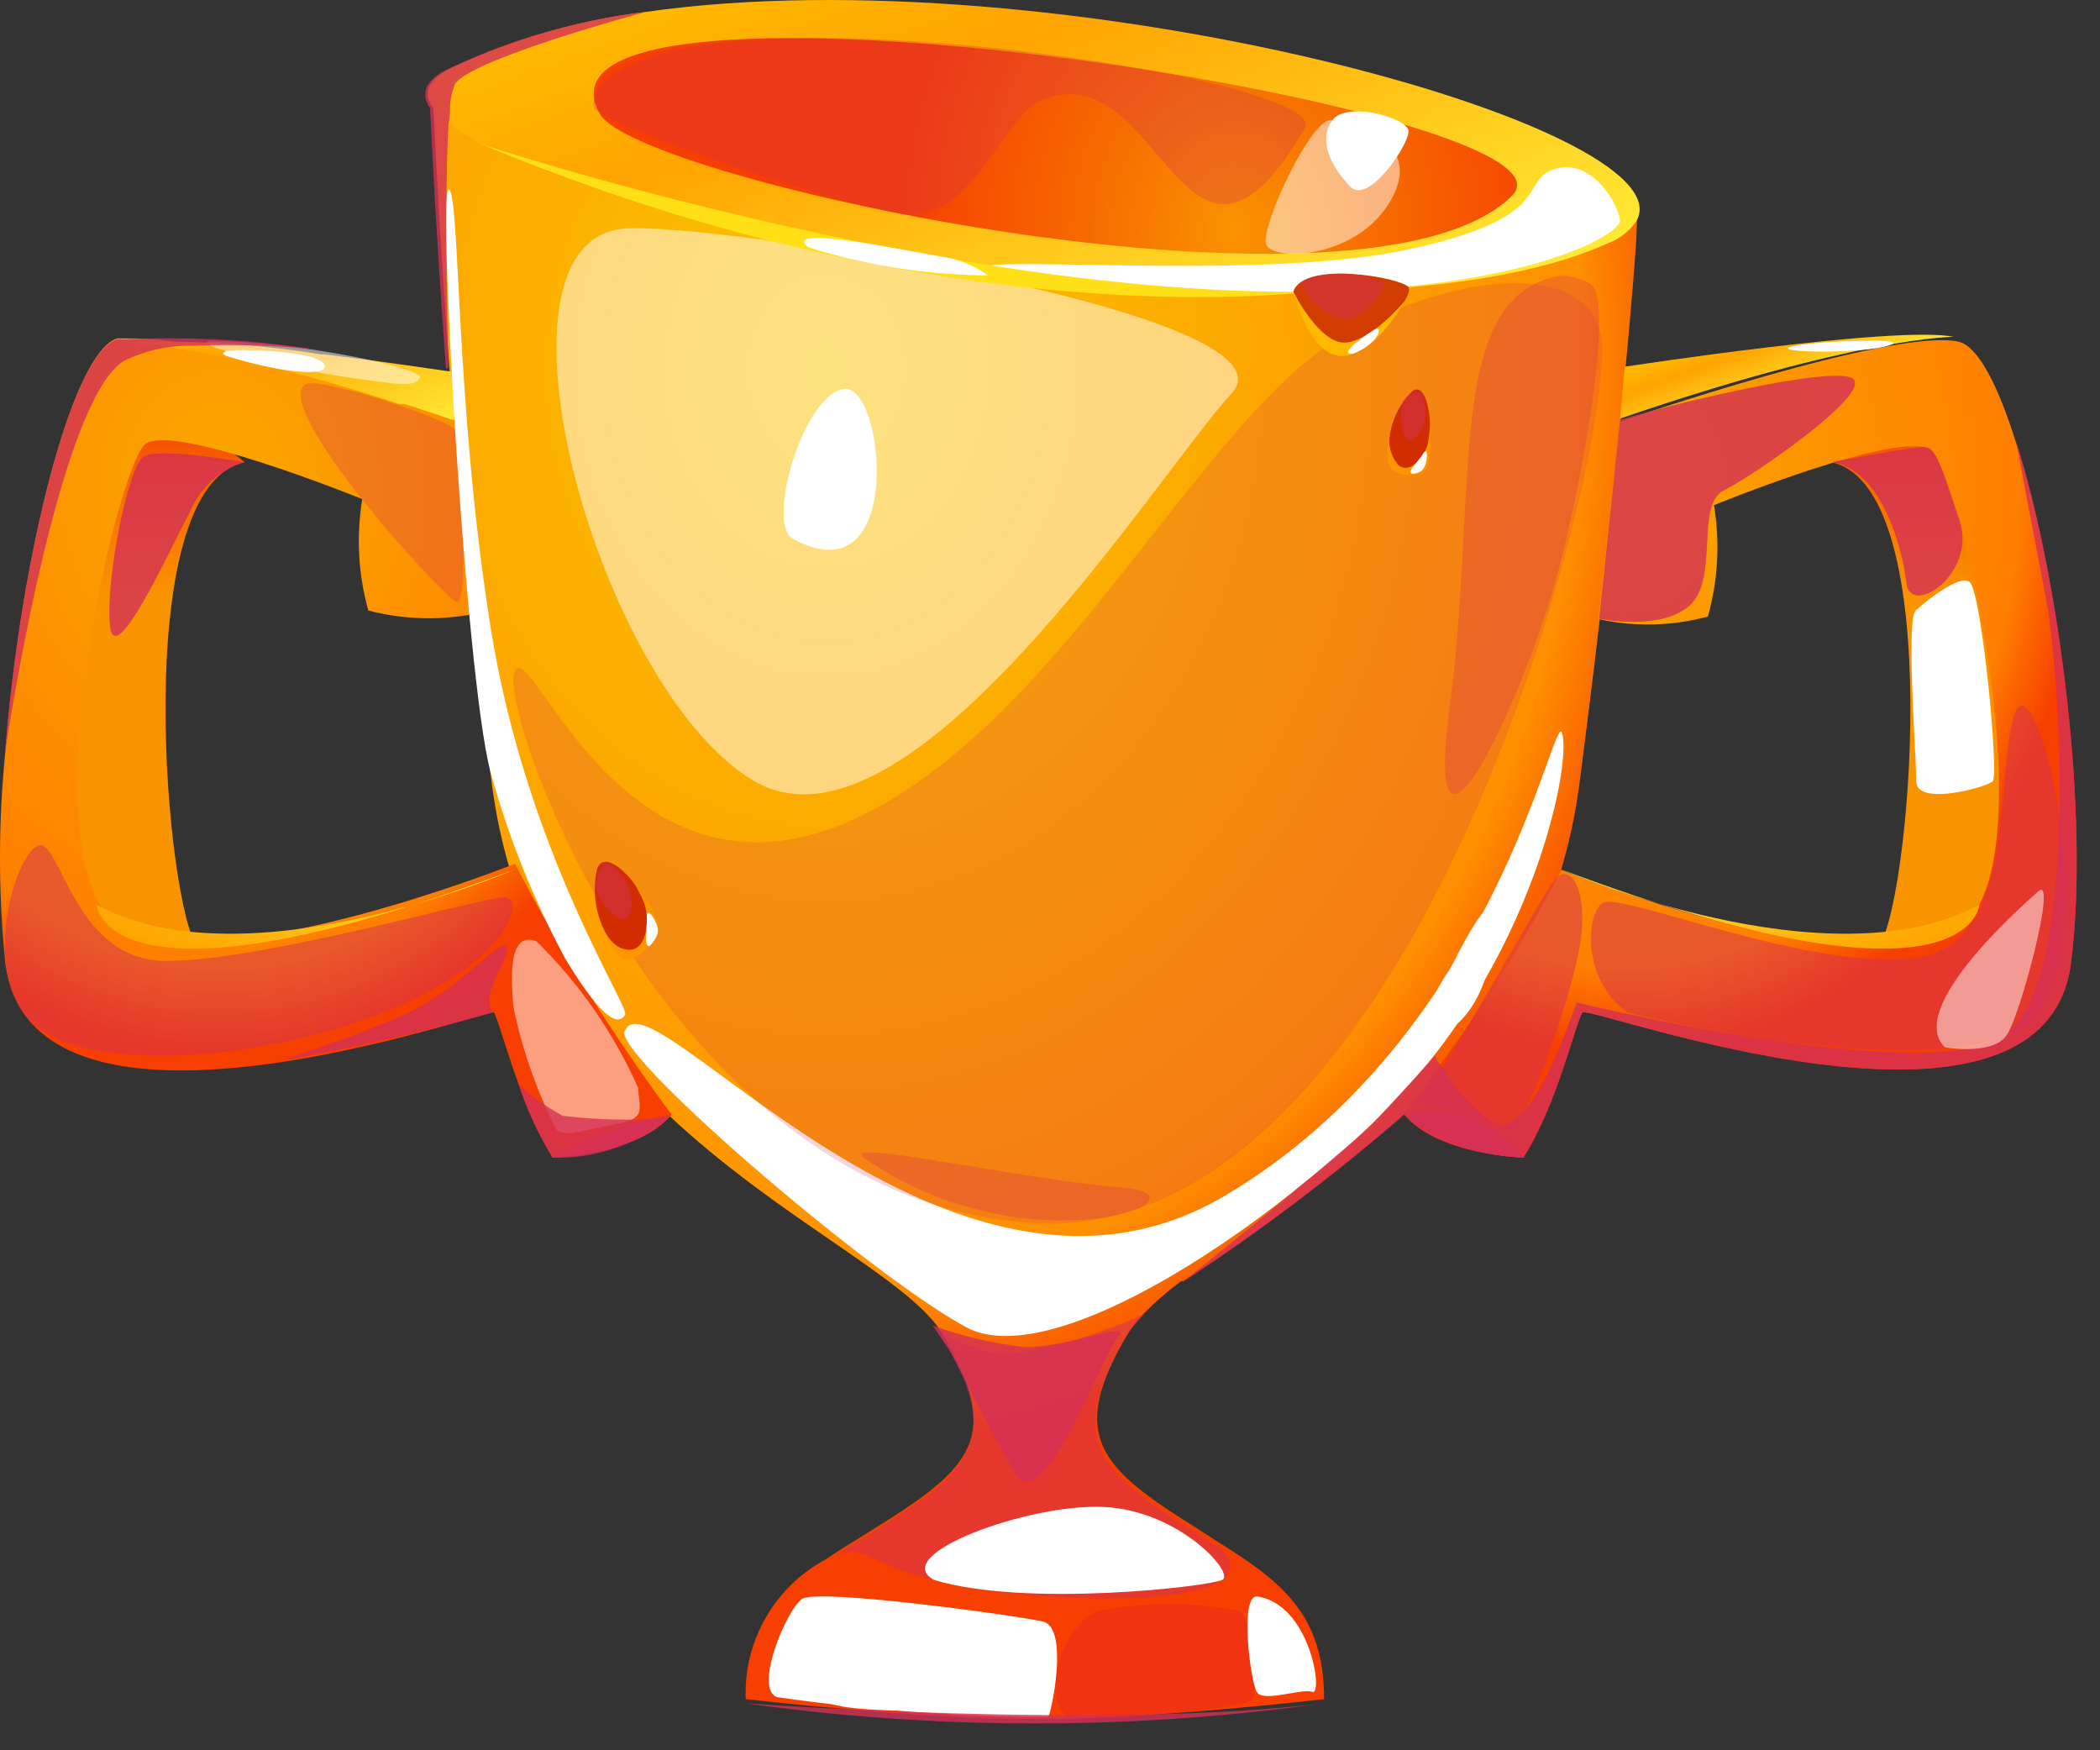 <svg width="66" height="55" viewBox="0 0 66 55" fill="none" xmlns="http://www.w3.org/2000/svg">
<rect x="0" y="0" width="66" height="55" fill="#333333" stroke="none"/>
<path d="M57.557 14.524C61.277 15.324 59.967 28.784 59.037 29.714C58.107 30.644 63.887 30.644 63.887 30.644C63.887 30.644 63.097 13.964 61.967 12.854C60.837 11.744 57.557 14.524 57.557 14.524Z" fill="url(#paint0_linear_1530_3484)"/>
<path d="M51.446 6.734C51.446 6.734 51.446 6.814 51.446 6.954C51.446 7.634 51.256 9.834 50.936 13.194V13.394C50.766 15.124 50.556 17.164 50.286 19.394C50.093 21.054 49.873 22.834 49.626 24.734C49.499 25.658 49.298 26.571 49.026 27.464C48.298 29.751 47.088 31.855 45.476 33.634C45.056 34.104 44.626 34.554 44.186 34.964C41.975 36.884 39.637 38.651 37.186 40.254H37.126C36.926 40.404 36.746 40.544 36.576 40.694L36.436 40.814C36.299 40.929 36.169 41.053 36.046 41.184C35.81 41.402 35.605 41.651 35.436 41.924C33.666 44.924 34.436 45.994 37.096 47.694L38.096 48.334L38.186 48.394C40.246 49.674 41.616 50.694 41.616 53.394C41.616 53.394 36.186 54.024 32.526 54.024C28.866 54.024 23.436 53.394 23.436 53.394C23.401 52.5 23.618 51.615 24.062 50.839C24.505 50.062 25.158 49.427 25.946 49.004L26.096 48.904C26.666 48.524 27.296 48.154 27.986 47.714C30.646 46.014 31.416 44.974 29.646 41.944C29.617 41.905 29.59 41.865 29.566 41.824C28.436 40.124 24.476 38.294 21.016 35.044C18.689 32.952 16.963 30.276 16.016 27.294C15.766 26.443 15.582 25.573 15.466 24.694C15.226 22.904 15.016 21.134 14.826 19.394C14.596 17.174 14.396 15.034 14.236 13.064C14.236 12.514 14.156 11.984 14.116 11.464C13.806 7.254 13.656 4.144 13.616 3.284C13.62 3.207 13.62 3.13 13.616 3.054L14.216 3.214L32.546 8.054L51.446 6.734Z" fill="url(#paint1_radial_1530_3484)"/>
<path d="M51.426 6.954C51.208 7.27 50.897 7.511 50.536 7.644C41.916 11.524 18.446 7.174 14.136 3.914C13.925 3.768 13.742 3.585 13.596 3.374C13.286 2.924 13.436 2.504 14.146 2.154C16.088 1.236 18.165 0.635 20.296 0.374C33.256 -1.476 53.156 3.994 51.426 6.954Z" fill="url(#paint2_linear_1530_3484)"/>
<path d="M18.856 3.584C20.016 5.674 43.026 10.654 47.526 6.144C50.266 3.384 15.776 -1.886 18.856 3.584Z" fill="url(#paint3_radial_1530_3484)"/>
<path d="M65.087 30.273C64.227 36.894 49.937 31.573 49.737 31.814C49.537 32.053 48.947 34.714 47.877 36.374C47.877 36.374 45.207 36.303 44.137 35.023C44.207 34.934 44.657 34.324 45.267 33.453C46.646 31.57 47.886 29.588 48.977 27.523L49.067 27.334C49.067 27.334 58.597 31.154 61.537 29.214C64.477 27.274 61.587 14.834 60.687 14.143C59.787 13.454 53.867 15.874 53.867 15.874C54.061 17.04 53.996 18.235 53.677 19.374C52.553 19.677 51.373 19.704 50.237 19.453L50.897 13.454V13.254C50.897 13.254 59.587 10.254 61.577 10.743C62.177 10.903 62.807 12.124 63.367 13.934C64.717 18.114 65.687 25.623 65.087 30.273Z" fill="url(#paint4_radial_1530_3484)"/>
<path d="M51.066 11.524C51.066 11.524 59.576 10.214 61.396 10.584C61.396 10.584 58.396 10.584 50.916 13.154L51.066 11.524Z" fill="url(#paint5_linear_1530_3484)"/>
<path d="M49.076 27.324C49.076 27.324 57.466 30.994 62.206 28.434C62.206 28.434 61.966 32.174 49.076 27.324Z" fill="url(#paint6_linear_1530_3484)"/>
<path d="M7.686 14.524C3.966 15.324 5.276 28.784 6.206 29.714C7.136 30.644 1.356 30.644 1.356 30.644C1.356 30.644 2.156 13.964 3.286 12.854C4.416 11.744 7.686 14.524 7.686 14.524Z" fill="url(#paint7_linear_1530_3484)"/>
<path d="M21.107 35.024C21.079 35.065 21.045 35.102 21.006 35.134C19.877 36.314 17.366 36.374 17.366 36.374C16.924 35.646 16.565 34.871 16.297 34.064C15.886 32.934 15.627 31.954 15.517 31.814C15.406 31.674 1.027 36.894 0.167 30.274C-0.056 28.066 -0.056 25.841 0.167 23.634C0.637 17.554 2.257 11.054 3.687 10.634H4.046C4.753 10.628 5.458 10.705 6.146 10.864C7.417 11.104 8.936 11.504 10.326 11.864L10.646 11.964L10.927 12.044L11.687 12.274L11.877 12.334L12.226 12.444L12.556 12.554H12.716L13.017 12.644L14.246 13.054H14.357L15.027 19.304H14.836C13.754 19.503 12.641 19.462 11.576 19.184C11.258 18.045 11.193 16.85 11.386 15.684C11.386 15.684 5.457 13.274 4.567 13.954C3.677 14.634 0.777 27.084 3.717 29.024C6.437 30.814 14.777 27.684 16.026 27.204L16.186 27.144C17.613 29.898 19.259 32.533 21.107 35.024Z" fill="url(#paint8_radial_1530_3484)"/>
<path d="M14.337 13.194H14.227L12.997 12.784L12.697 12.694H12.537L12.207 12.584L11.857 12.474L11.667 12.414L10.907 12.184L10.627 12.104L10.307 12.004C8.858 11.597 7.389 11.263 5.907 11.004C5.285 10.891 4.657 10.811 4.027 10.764H3.847C5.931 10.675 8.018 10.799 10.077 11.134H10.197C12.047 11.364 13.667 11.604 14.077 11.664H14.177L14.337 13.194Z" fill="url(#paint9_linear_1530_3484)"/>
<path d="M16.166 27.324C16.166 27.324 7.786 30.994 3.036 28.434C3.036 28.434 3.286 32.174 16.166 27.324Z" fill="url(#paint10_linear_1530_3484)"/>
<g style="mix-blend-mode:soft-light">
<path d="M30.876 8.524C29.986 7.904 39.286 8.874 44.136 7.864C48.986 6.854 47.696 5.684 48.856 5.314C50.016 4.944 50.856 6.394 50.916 6.924C50.976 7.454 45.916 10.524 30.876 8.524Z" fill="white"/>
</g>
<g style="mix-blend-mode:soft-light">
<path d="M19.657 32.364C18.997 32.894 27.237 40.004 30.357 41.703C33.477 43.404 42.277 36.944 45.357 32.794C48.437 28.644 49.357 23.954 49.097 23.044C48.837 22.134 47.097 32.493 38.477 37.584C29.857 42.673 20.487 30.523 19.657 32.364Z" fill="white"/>
</g>
<g style="mix-blend-mode:multiply" opacity="0.2">
<path d="M16.167 21.104C15.657 22.444 21.077 37.754 32.497 38.434C43.917 39.114 50.227 16.434 50.357 11.104C50.437 7.934 45.487 8.524 41.947 10.714C38.687 12.714 35.027 19.134 30.817 22.984C20.557 32.374 16.777 19.644 16.167 21.104Z" fill="#D42F55"/>
</g>
<g style="mix-blend-mode:soft-light" opacity="0.5">
<path d="M19.616 7.184C14.946 7.564 18.726 21.464 23.616 24.494C28.506 27.524 36.366 14.894 38.706 12.364C41.046 9.834 22.356 6.964 19.616 7.184Z" fill="white"/>
</g>
<path d="M24.907 16.924C24.087 16.474 25.206 12.464 26.506 12.224C27.806 11.984 28.497 18.894 24.907 16.924Z" fill="white"/>
<g style="mix-blend-mode:multiply" opacity="0.5">
<path d="M25.936 49.094L26.087 48.994L25.936 49.094Z" fill="#D42F55"/>
</g>
<g style="mix-blend-mode:multiply" opacity="0.5">
<path d="M33.026 50.174C27.026 49.804 27.466 48.174 26.086 48.994C26.656 48.614 27.286 48.244 27.976 47.804C30.636 46.104 31.406 45.064 29.636 42.034C29.607 41.995 29.58 41.955 29.556 41.914C30.096 42.144 30.606 42.344 30.986 42.464C32.336 42.904 35.986 41.294 35.986 41.294C35.75 41.512 35.545 41.761 35.376 42.034C33.606 45.034 34.376 46.104 37.036 47.804L38.036 48.444L38.126 48.504C39.296 49.204 39.006 50.524 33.026 50.174Z" fill="#D42F55"/>
</g>
<g style="mix-blend-mode:multiply" opacity="0.2">
<path d="M33.777 54.093C32.577 53.654 33.337 51.014 34.537 50.623C35.983 50.334 37.471 50.334 38.917 50.623C39.417 50.794 39.587 53.093 39.347 53.413C39.107 53.733 33.777 54.093 33.777 54.093Z" fill="#DA0553"/>
</g>
<g style="mix-blend-mode:soft-light">
<path d="M24.446 53.334C23.656 53.134 24.706 50.584 25.206 50.244C25.706 49.904 31.946 50.764 32.776 50.954C33.606 51.144 33.046 53.794 32.946 53.954C30.102 53.945 27.262 53.738 24.446 53.334Z" fill="white"/>
</g>
<path d="M26.467 50.524C25.577 50.464 25.607 52.854 25.737 53.294C25.867 53.734 27.927 53.734 28.127 53.754C28.465 52.747 28.611 51.685 28.557 50.624C28.407 50.344 26.467 50.524 26.467 50.524Z" fill="white"/>
<g style="mix-blend-mode:soft-light">
<path d="M39.496 50.164C38.956 50.164 39.296 52.814 39.496 53.164C39.696 53.514 40.896 53.044 41.246 53.164C41.596 53.284 41.186 50.394 39.496 50.164Z" fill="white"/>
</g>
<g style="mix-blend-mode:multiply" opacity="0.3">
<path d="M18.666 3.364C18.786 3.914 25.866 6.274 28.216 6.704C30.566 7.134 31.436 3.704 32.746 3.144C36.516 1.594 37.226 10.514 41.016 4.014C41.566 3.014 33.476 1.374 26.636 1.204C19.796 1.034 18.496 2.634 18.666 3.364Z" fill="#D42F55"/>
</g>
<g style="mix-blend-mode:multiply" opacity="0.8">
<path d="M29.896 42.524C29.896 42.524 31.016 44.754 31.896 46.284C32.776 47.814 34.626 42.564 35.146 42.004C35.666 41.444 33.386 42.404 32.146 42.324C31.18 42.21 30.231 41.986 29.316 41.654L29.896 42.524Z" fill="#D42F55"/>
</g>
<g style="mix-blend-mode:soft-light" opacity="0.5">
<path d="M41.876 3.774C41.246 3.614 39.646 7.054 39.786 7.654C39.926 8.254 42.786 8.154 43.786 6.154C44.786 4.154 41.876 3.774 41.876 3.774Z" fill="white"/>
</g>
<path d="M41.876 3.774C41.396 4.414 41.876 5.304 42.446 5.874C43.016 6.444 44.316 4.504 44.266 4.104C44.216 3.704 42.336 3.164 41.876 3.774Z" fill="white"/>
<path d="M15.106 4.524C15.106 4.524 29.646 9.334 41.246 9.164C41.246 9.144 30.016 10.754 15.106 4.524Z" fill="#FFE016"/>
<path d="M25.407 7.774C24.497 7.044 28.477 7.874 29.527 8.054C30.078 8.124 30.604 8.33 31.057 8.654C29.14 8.642 27.236 8.345 25.407 7.774Z" fill="white"/>
<g style="mix-blend-mode:multiply" opacity="0.8">
<path d="M57.557 14.524C59.117 14.714 59.797 17.234 59.917 18.324C60.037 19.414 62.167 18.034 61.577 16.324C60.987 14.614 60.857 14.094 60.517 14.054C60.177 14.014 57.557 14.524 57.557 14.524Z" fill="#D42F55"/>
</g>
<g style="mix-blend-mode:multiply" opacity="0.8">
<path d="M7.687 14.524C7.687 14.524 5.007 14.044 4.517 14.344C4.027 14.644 3.307 18.254 3.457 19.664C3.607 21.074 5.277 17.394 5.997 16.034C6.152 15.674 6.383 15.353 6.675 15.092C6.967 14.831 7.312 14.637 7.687 14.524Z" fill="#D42F55"/>
</g>
<g style="mix-blend-mode:multiply" opacity="0.5">
<path d="M51.166 31.824C49.716 30.824 49.836 28.744 50.366 28.374C50.896 28.004 56.996 30.554 60.226 30.104C63.456 29.654 62.676 24.314 63.316 22.434C63.956 20.554 66.106 29.164 64.066 31.824C62.026 34.484 51.166 31.824 51.166 31.824Z" fill="#D42F55"/>
</g>
<g style="mix-blend-mode:multiply" opacity="0.5">
<path d="M0.776 31.894C-0.464 30.244 0.416 27.064 1.146 26.594C1.876 26.124 2.236 30.134 5.146 30.194C8.056 30.254 15.146 28.194 15.856 28.194C16.566 28.194 15.996 30.304 11.856 31.894C7.716 33.484 2.156 33.714 0.776 31.894Z" fill="#D42F55"/>
</g>
<g style="mix-blend-mode:multiply" opacity="0.8">
<path d="M17.366 36.374C18.533 35.727 19.796 35.272 21.106 35.024C20.083 35.944 18.741 36.428 17.366 36.374Z" fill="#D42F55"/>
</g>
<g style="mix-blend-mode:multiply" opacity="0.8">
<path d="M47.877 36.374C47.457 35.804 46.877 35.372 46.211 35.132C45.546 34.891 44.824 34.854 44.137 35.024C45.209 35.857 46.519 36.33 47.877 36.374Z" fill="#D42F55"/>
</g>
<g style="mix-blend-mode:soft-light" opacity="0.5">
<path d="M16.866 29.584C15.936 29.204 16.066 30.874 16.136 31.644C16.411 32.982 16.866 34.277 17.486 35.494C17.766 35.764 18.366 35.494 19.356 35.324C20.346 35.154 20.086 34.834 20.056 34.184C19.291 32.464 18.209 30.903 16.866 29.584Z" fill="white"/>
</g>
<g style="mix-blend-mode:soft-light" opacity="0.5">
<path d="M6.576 10.714C5.986 10.884 9.486 11.654 11.036 11.874C12.586 12.094 13.036 12.164 13.196 11.874C13.356 11.584 9.496 10.734 6.576 10.714Z" fill="white"/>
</g>
<path d="M7.146 11.194C6.296 10.864 9.776 10.974 10.146 11.394C10.516 11.814 9.186 11.824 7.146 11.194Z" fill="white"/>
<path d="M56.957 10.794C54.677 11.044 58.117 11.164 59.227 10.894C60.337 10.624 57.907 10.694 56.957 10.794Z" fill="white"/>
<g style="mix-blend-mode:multiply" opacity="0.8">
<path d="M50.917 13.194C51.917 12.864 57.357 11.494 58.187 11.874C59.017 12.254 55.097 14.964 54.187 15.404C53.277 15.844 54.027 18.154 53.127 19.004C52.227 19.854 50.257 19.444 50.257 19.444L50.917 13.194Z" fill="#D42F55"/>
</g>
<g style="mix-blend-mode:multiply" opacity="0.3">
<path d="M9.607 12.073C8.477 12.784 13.867 18.703 14.336 18.904C14.806 19.104 14.406 13.903 14.336 13.553C14.267 13.204 9.997 11.823 9.607 12.073Z" fill="#D42F55"/>
</g>
<g style="mix-blend-mode:multiply" opacity="0.5">
<path d="M44.557 34.614C45.531 34.846 46.489 35.14 47.427 35.494C47.827 35.804 49.487 31.134 49.687 29.494C49.887 27.854 49.337 27.214 48.947 27.554C48.557 27.894 45.877 32.974 44.557 34.614Z" fill="#D42F55"/>
</g>
<path d="M40.647 9.164C40.986 8.164 44.066 8.734 44.267 9.024C44.467 9.314 43.127 10.844 42.267 11.024C41.407 11.204 40.647 9.164 40.647 9.164Z" fill="#D13C00"/>
<path d="M43.697 14.524C43.617 14.119 43.64 13.701 43.764 13.308C43.889 12.915 44.109 12.559 44.407 12.274C44.977 11.954 45.077 13.944 44.827 14.524C44.577 15.104 43.847 14.844 43.697 14.524Z" fill="#D12D00"/>
<g style="mix-blend-mode:multiply" opacity="0.5">
<path d="M44.296 12.394C43.936 12.584 43.966 13.394 44.186 13.754C44.406 14.114 44.856 13.404 44.796 12.884C44.736 12.364 44.776 12.164 44.296 12.394Z" fill="#D42F55"/>
</g>
<path d="M43.687 13.604C43.65 13.778 43.654 13.959 43.697 14.132C43.74 14.306 43.822 14.467 43.937 14.604C44.307 14.934 44.777 14.354 44.867 13.964C44.921 13.721 44.945 13.472 44.937 13.224C44.937 13.224 45.047 14.414 44.797 14.744C44.547 15.074 43.727 14.924 43.637 14.564C43.588 14.244 43.605 13.917 43.687 13.604Z" fill="#FF9500"/>
<path d="M44.367 14.884C44.227 14.794 44.557 14.534 44.727 14.254C44.897 13.974 44.877 14.554 44.727 14.734C44.577 14.914 44.367 14.884 44.367 14.884Z" fill="white"/>
<path d="M19.556 30.024C19.204 29.675 18.948 29.242 18.809 28.766C18.671 28.29 18.656 27.787 18.766 27.304C19.086 26.464 20.446 28.204 20.586 28.964C20.611 29.106 20.603 29.252 20.56 29.39C20.518 29.528 20.444 29.654 20.343 29.758C20.242 29.861 20.118 29.939 19.982 29.986C19.845 30.032 19.699 30.045 19.556 30.024Z" fill="#D12D00"/>
<g style="mix-blend-mode:multiply" opacity="0.5">
<path d="M18.776 27.524C18.556 28.034 19.096 28.724 19.536 28.874C19.976 29.024 19.936 27.924 19.536 27.504C19.136 27.084 19.016 26.894 18.776 27.524Z" fill="#D42F55"/>
</g>
<path d="M18.967 29.194C18.967 29.194 19.257 29.874 19.807 29.844C20.357 29.814 20.417 28.844 20.247 28.384C20.148 28.12 20.013 27.871 19.847 27.644C19.847 27.644 20.697 28.644 20.677 29.164C20.657 29.684 19.817 30.334 19.497 30.094C19.257 29.835 19.076 29.528 18.967 29.194Z" fill="#FF9500"/>
<path d="M20.407 29.734C20.217 29.734 20.347 29.234 20.327 28.824C20.307 28.414 20.657 28.954 20.677 29.214C20.697 29.474 20.407 29.734 20.407 29.734Z" fill="white"/>
<g style="mix-blend-mode:multiply" opacity="0.5">
<path d="M41.046 8.794C40.566 8.964 41.576 9.894 42.196 10.014C42.816 10.134 43.596 9.014 43.506 8.894C42.73 8.542 41.848 8.506 41.046 8.794Z" fill="#D42F55"/>
</g>
<path d="M40.647 9.164C40.647 9.164 41.477 10.844 42.306 10.764C43.136 10.684 44.136 9.474 44.136 9.474C44.136 9.474 43.267 11.104 42.217 11.184C41.166 11.264 40.647 9.164 40.647 9.164Z" fill="#FFBA00"/>
<path d="M42.526 11.114C42.006 11.174 42.936 10.504 43.206 10.354C43.476 10.204 43.366 10.784 42.526 11.114Z" fill="white"/>
<g style="mix-blend-mode:soft-light">
<path d="M40.917 37.214C38.917 37.983 43.627 34.303 45.697 30.213C47.767 26.123 46.697 30.674 46.697 30.674C45.237 33.226 43.27 35.452 40.917 37.214Z" fill="white"/>
</g>
<g style="mix-blend-mode:soft-light">
<path d="M60.226 19.164C59.886 19.284 60.226 23.764 60.226 24.554C60.226 25.344 62.416 24.744 62.626 24.554C62.836 24.364 62.276 18.554 61.896 18.284C61.516 18.014 60.226 19.164 60.226 19.164Z" fill="white"/>
</g>
<g style="mix-blend-mode:multiply" opacity="0.8">
<path d="M10.076 11.004C8.765 10.859 7.445 10.812 6.126 10.864H5.906C5.213 10.871 4.53 11.031 3.906 11.334C1.786 12.604 0.156 23.664 0.156 23.664C0.626 17.584 2.246 11.084 3.676 10.664H4.036H3.876C5.949 10.567 8.026 10.681 10.076 11.004Z" fill="#D42F55"/>
</g>
<g style="mix-blend-mode:multiply" opacity="0.8">
<path d="M20.296 0.374C20.076 0.434 14.786 1.864 14.296 2.644C14.213 2.855 14.162 3.077 14.146 3.304C14.146 3.484 14.146 3.684 14.096 3.914C13.946 6.414 14.096 11.573 14.096 11.573H14.016C13.706 7.364 13.556 4.254 13.516 3.394C13.206 2.944 13.356 2.524 14.066 2.174C16.032 1.241 18.136 0.633 20.296 0.374Z" fill="#D42F55"/>
</g>
<g style="mix-blend-mode:multiply" opacity="0.8">
<path d="M65.087 30.274C64.227 36.894 49.937 31.574 49.737 31.814C49.537 32.054 48.947 34.714 47.877 36.374C47.877 36.374 45.207 36.304 44.137 35.024C41.926 36.944 39.587 38.711 37.137 40.314C38.797 38.984 42.657 35.844 43.317 35.124L45.117 33.174C45.117 33.174 45.117 33.284 45.257 33.444L45.417 33.684C45.809 34.324 46.334 34.873 46.957 35.294C48.097 35.964 49.547 31.504 49.547 31.504C49.547 31.504 60.737 34.224 63.047 32.504C65.357 30.784 64.777 21.244 64.287 18.714C63.797 16.184 63.357 13.834 63.357 13.834C64.717 18.114 65.687 25.624 65.087 30.274Z" fill="#D42F55"/>
</g>
<g style="mix-blend-mode:soft-light">
<path d="M17.776 30.144C19.096 32.324 19.496 32.144 19.646 31.884C19.796 31.624 16.536 26.764 15.416 19.694C14.296 12.624 14.466 6.124 14.106 5.954C13.746 5.784 14.616 21.124 15.406 24.224C15.968 26.281 16.763 28.267 17.776 30.144Z" fill="white"/>
</g>
<path d="M16.457 25.664C16.277 26.334 15.327 23.484 15.307 22.114C15.287 20.744 16.777 24.394 16.457 25.664Z" fill="white"/>
<g style="mix-blend-mode:soft-light" opacity="0.5">
<path d="M61.126 32.914C59.886 31.704 63.466 28.534 64.066 28.004C64.666 27.474 63.506 31.894 63.066 32.534C62.626 33.174 61.126 32.914 61.126 32.914Z" fill="white"/>
</g>
<g style="mix-blend-mode:multiply" opacity="0.8">
<path d="M23.427 53.524C23.427 53.524 34.817 54.364 41.607 53.524C35.576 54.368 29.457 54.368 23.427 53.524Z" fill="#D42F55"/>
</g>
<g style="mix-blend-mode:soft-light">
<path d="M29.347 49.644C27.927 48.854 32.346 47.234 34.706 47.354C37.066 47.474 38.817 49.434 38.417 49.644C38.017 49.854 32.217 50.524 29.347 49.644Z" fill="white"/>
</g>
<g style="mix-blend-mode:multiply" opacity="0.8">
<path d="M21.007 35.134C19.877 36.314 17.367 36.374 17.367 36.374C16.924 35.646 16.566 34.871 16.297 34.064C16.714 34.457 17.182 34.793 17.687 35.064C18.789 35.194 19.901 35.218 21.007 35.134Z" fill="#D42F55"/>
</g>
<g style="mix-blend-mode:multiply" opacity="0.8">
<path d="M15.506 31.814C15.006 31.323 16.086 30.034 15.906 29.744C15.726 29.453 14.406 31.143 12.646 31.913C11.372 32.459 10.071 32.937 8.746 33.344C11.025 32.952 13.281 32.441 15.506 31.814Z" fill="#D42F55"/>
</g>
<g style="mix-blend-mode:multiply" opacity="0.3">
<path d="M49.076 8.664C45.356 9.224 46.476 15.364 45.566 22.174C44.656 28.984 48.086 21.644 49.116 17.394C50.146 13.144 50.576 9.254 49.996 8.934C49.721 8.76 49.402 8.666 49.076 8.664Z" fill="#D42F55"/>
</g>
<g style="mix-blend-mode:multiply" opacity="0.3">
<path d="M27.136 36.374C26.406 35.764 32.036 37.054 35.246 37.314C38.456 37.574 32.336 40.004 27.136 36.374Z" fill="#D42F55"/>
</g>
<path d="M44.907 32.524C44.567 31.664 45.907 29.664 46.587 29.574C47.267 29.484 46.417 32.584 44.907 32.524Z" fill="white"/>
<defs>
<linearGradient id="paint0_linear_1530_3484" x1="60.727" y1="30.674" x2="60.727" y2="12.624" gradientUnits="userSpaceOnUse">
<stop offset="0.66" stop-color="#FA9300"/>
<stop offset="0.85" stop-color="#F66A00"/>
<stop offset="1" stop-color="#F63F00"/>
</linearGradient>
<radialGradient id="paint1_radial_1530_3484" cx="0" cy="0" r="1" gradientUnits="userSpaceOnUse" gradientTransform="translate(26.006 11.666) scale(27.75 33.855)">
<stop stop-color="#FAC500"/>
<stop offset="0.85" stop-color="#FF9000"/>
<stop offset="1" stop-color="#F63F00"/>
</radialGradient>
<linearGradient id="paint2_linear_1530_3484" x1="35.546" y1="13.133" x2="29.476" y2="-3.536" gradientUnits="userSpaceOnUse">
<stop stop-color="#FFEA34"/>
<stop offset="0.7" stop-color="#FFA400"/>
<stop offset="1" stop-color="#FFBA00"/>
</linearGradient>
<radialGradient id="paint3_radial_1530_3484" cx="0" cy="0" r="1" gradientUnits="userSpaceOnUse" gradientTransform="translate(38.816 7.25) scale(10.45 12.749)">
<stop stop-color="#FA9300"/>
<stop offset="0.45" stop-color="#F66A00"/>
<stop offset="1" stop-color="#F63F00"/>
</radialGradient>
<radialGradient id="paint4_radial_1530_3484" cx="0" cy="0" r="1" gradientUnits="userSpaceOnUse" gradientTransform="translate(51.067 15.387) scale(14.53 17.727)">
<stop stop-color="#FAA800"/>
<stop offset="0.85" stop-color="#FF7F00"/>
<stop offset="1" stop-color="#F63F00"/>
</radialGradient>
<linearGradient id="paint5_linear_1530_3484" x1="56.356" y1="12.464" x2="55.446" y2="9.974" gradientUnits="userSpaceOnUse">
<stop stop-color="#FFEA34"/>
<stop offset="0.7" stop-color="#FFA400"/>
<stop offset="1" stop-color="#FFBA00"/>
</linearGradient>
<linearGradient id="paint6_linear_1530_3484" x1="56.806" y1="31.084" x2="54.696" y2="25.274" gradientUnits="userSpaceOnUse">
<stop stop-color="#FFA400"/>
<stop offset="1" stop-color="#FFEA34"/>
</linearGradient>
<linearGradient id="paint7_linear_1530_3484" x1="4.526" y1="30.674" x2="4.526" y2="12.624" gradientUnits="userSpaceOnUse">
<stop offset="0.66" stop-color="#FA9300"/>
<stop offset="0.85" stop-color="#F66A00"/>
<stop offset="1" stop-color="#F63F00"/>
</linearGradient>
<radialGradient id="paint8_radial_1530_3484" cx="0" cy="0" r="1" gradientUnits="userSpaceOnUse" gradientTransform="translate(6.907 15.387) scale(14.53 17.727)">
<stop stop-color="#FAA800"/>
<stop offset="0.85" stop-color="#FF7F00"/>
<stop offset="1" stop-color="#F63F00"/>
</radialGradient>
<linearGradient id="paint9_linear_1530_3484" x1="10.307" y1="14.664" x2="8.257" y2="9.024" gradientUnits="userSpaceOnUse">
<stop stop-color="#FFEA34"/>
<stop offset="0.7" stop-color="#FFA400"/>
<stop offset="1" stop-color="#FFBA00"/>
</linearGradient>
<linearGradient id="paint10_linear_1530_3484" x1="8.436" y1="31.084" x2="10.556" y2="25.274" gradientUnits="userSpaceOnUse">
<stop stop-color="#FFA400"/>
<stop offset="1" stop-color="#FFEA34"/>
</linearGradient>
</defs>
</svg>
